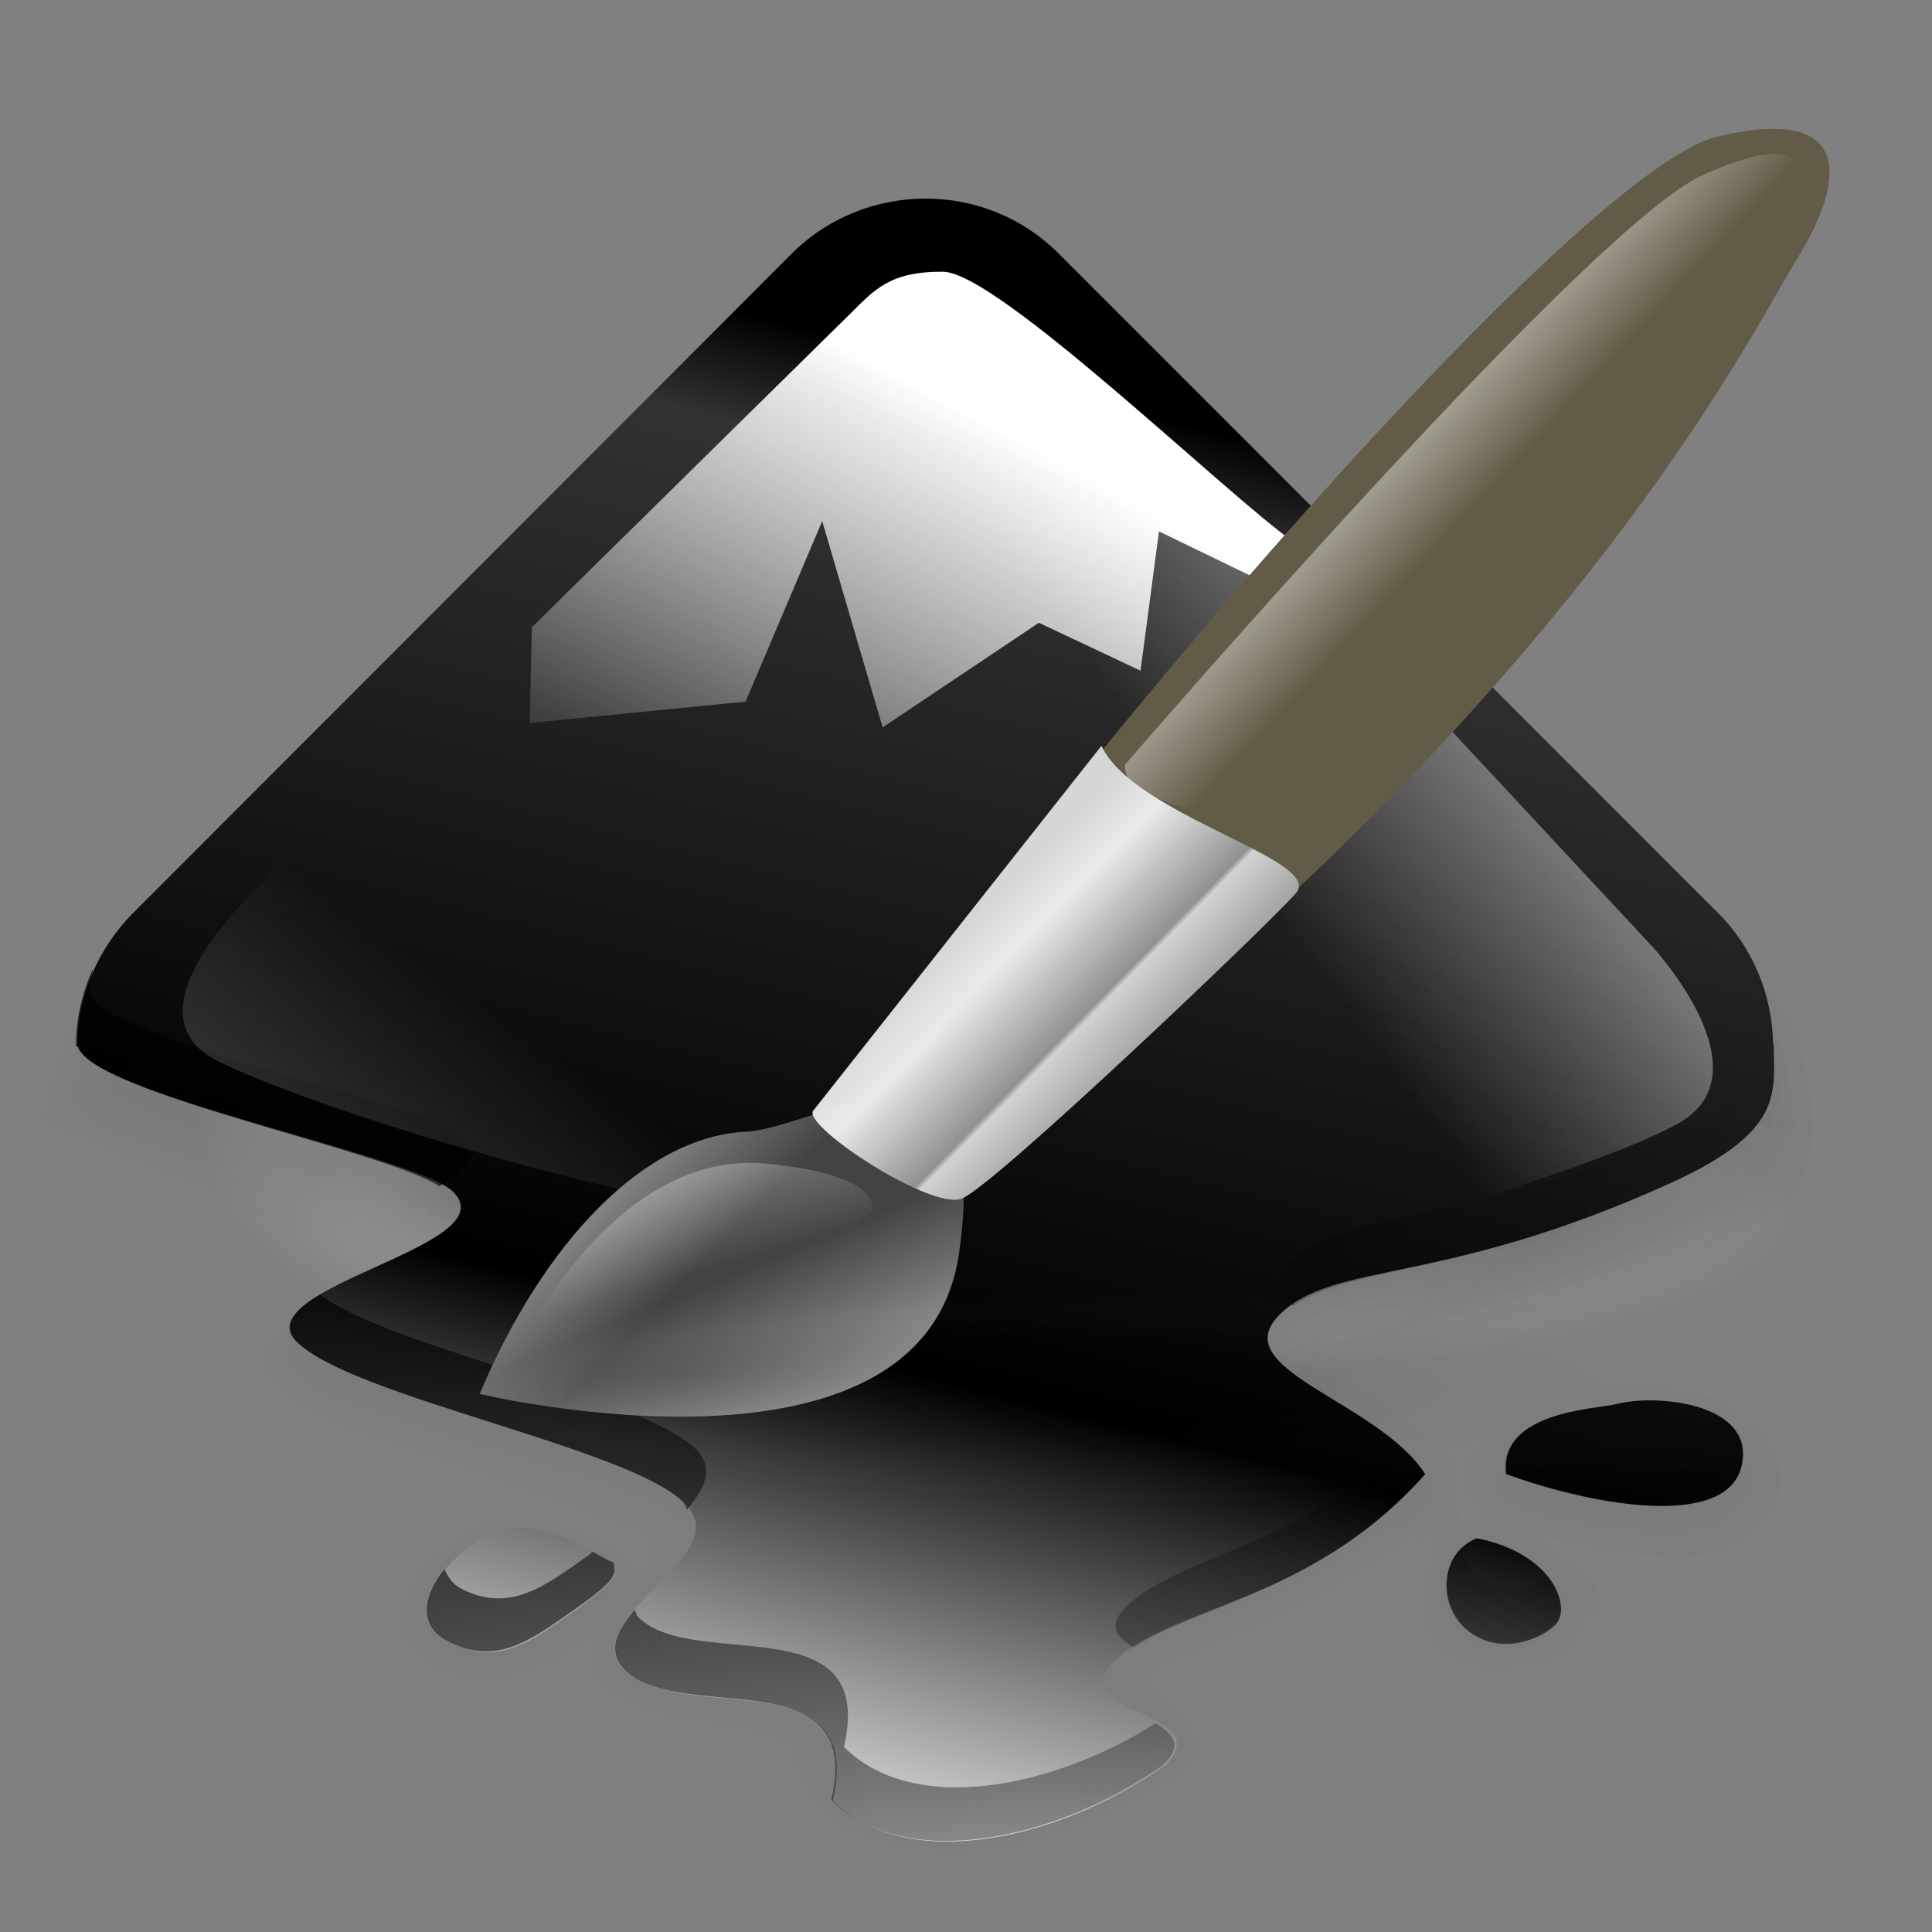 <?xml version="1.0" encoding="UTF-8" standalone="no"?>
<!-- Created with Inkscape (http://www.inkscape.org/) -->
<!-- 
Created By Andrew Fitzsimon.
Much of this document has been manually cleaned and crafted in a text editor so that only the colour definitions and basic presentation related data remain in the XML. 
Changes to this document may compromise the structure of this palette.
-->
<svg
   xmlns:dc="http://purl.org/dc/elements/1.1/"
   xmlns:cc="http://web.resource.org/cc/"
   xmlns:rdf="http://www.w3.org/1999/02/22-rdf-syntax-ns#"
   xmlns:svg="http://www.w3.org/2000/svg"
   xmlns="http://www.w3.org/2000/svg"
   xmlns:xlink="http://www.w3.org/1999/xlink"
   xmlns:sodipodi="http://inkscape.sourceforge.net/DTD/sodipodi-0.dtd"
   xmlns:inkscape="http://www.inkscape.org/namespaces/inkscape"
   version="1.0"
   x="00"
   y="00"
   width="128"
   height="128"
   id="Etiquette"
   sodipodi:version="0.32"
   inkscape:version="0.41pre2"
   sodipodi:docname="inkscape.svg"
   sodipodi:docbase="/home/andy/Desktop/Etiquette/etiquette/scalable/apps">
  <rect width="100%" height="100%" fill="#808080" stroke="none"/>
  <sodipodi:namedview
     id="base"
     pagecolor="#ffffff"
     bordercolor="#666666"
     borderopacity="1.0"
     inkscape:pageopacity="0.0"
     inkscape:pageshadow="0"
     inkscape:zoom="4.0000000"
     inkscape:cx="49.220383"
     inkscape:cy="54.877991"
     inkscape:window-width="640"
     inkscape:window-height="534"
     inkscape:window-x="0"
     inkscape:window-y="25"
     inkscape:current-layer="Etiquette"
     showgrid="true"
     gridspacingx="8pt"
     gridspacingy="8pt"
     gridoriginy="0pt"
     gridoriginx="0pt"
     inkscape:grid-points="true"
     gridtolerance="40pt"
     showborder="true"
     inkscape:grid-bbox="false"
     gridcolor="#3f3fff"
     gridopacity="0.082"
     gridempspacing="2"
     gridempcolor="#3f3fff"
     gridempopacity="0.082" />
  <defs
     id="Gradients">
    <linearGradient
       inkscape:collect="always"
       id="linearGradient1851">
      <stop
         style="stop-color:#000000;stop-opacity:0.2;"
         offset="0"
         id="stop1852" />
      <stop
         style="stop-color:#000000;stop-opacity:0.065;"
         offset="0.5"
         id="stop1854" />
      <stop
         style="stop-color:#adadad;stop-opacity:0;"
         offset="1"
         id="stop1853" />
    </linearGradient>
    <linearGradient
       id="linearGradient2317">
      <stop
         style="stop-color:#d6d6d6;stop-opacity:1;"
         offset="0"
         id="stop2318" />
      <stop
         style="stop-color:#eaeaea;stop-opacity:1;"
         offset="0.258"
         id="stop2322" />
      <stop
         style="stop-color:#919191;stop-opacity:1;"
         offset="0.706"
         id="stop2320" />
      <stop
         style="stop-color:#d2d2d2;stop-opacity:1;"
         offset="0.733"
         id="stop2321" />
      <stop
         style="stop-color:#a6a6a6;stop-opacity:1;"
         offset="1"
         id="stop2319" />
    </linearGradient>
    <linearGradient
       id="linearGradient1513">
      <stop
         style="stop-color:#ffffff;stop-opacity:1;"
         offset="0"
         id="stop1514" />
      <stop
         style="stop-color:#ffffff;stop-opacity:0;"
         offset="1"
         id="stop1515" />
    </linearGradient>
    <linearGradient
       id="linearGradient1273">
      <stop
         style="stop-color:#ffffff;stop-opacity:1;"
         offset="0"
         id="stop1274" />
      <stop
         style="stop-color:#ffffff;stop-opacity:0;"
         offset="1"
         id="stop1275" />
    </linearGradient>
    <linearGradient
       id="linearGradient1323">
      <stop
         style="stop-color:#000000;stop-opacity:0.777;"
         offset="0"
         id="stop1324" />
      <stop
         style="stop-color:#000000;stop-opacity:0;"
         offset="1"
         id="stop1325" />
    </linearGradient>
    <linearGradient
       id="linearGradient1218">
      <stop
         style="stop-color:#000000;stop-opacity:1;"
         offset="0"
         id="stop1219" />
      <stop
         style="stop-color:#323232;stop-opacity:1;"
         offset="0.073"
         id="stop1321" />
      <stop
         style="stop-color:#000000;stop-opacity:1;"
         offset="0.653"
         id="stop1320" />
      <stop
         style="stop-color:#fff;stop-opacity:1;"
         offset="1"
         id="stop1220" />
    </linearGradient>
    <linearGradient
       id="linearGradient1222">
      <stop
         style="stop-color:#000000;stop-opacity:0.322;"
         offset="0"
         id="stop1223" />
      <stop
         style="stop-color:#000000;stop-opacity:0;"
         offset="1"
         id="stop1224" />
    </linearGradient>
    <linearGradient
       inkscape:collect="always"
       xlink:href="#linearGradient1222"
       id="linearGradient2"
       x1="186.513"
       y1="-12.338"
       x2="121.283"
       y2="117.743"
       gradientTransform="scale(1.021,0.979)"
       gradientUnits="userSpaceOnUse" />
    <linearGradient
       id="linearGradient826">
      <stop
         style="stop-color:#000000;stop-opacity:0.953;"
         offset="0"
         id="stop827" />
      <stop
         style="stop-color:#000000;stop-opacity:0.559;"
         offset="0.366"
         id="stop830" />
      <stop
         style="stop-color:#000000;stop-opacity:0.524;"
         offset="0.528"
         id="stop7006" />
      <stop
         style="stop-color:#ffffff;stop-opacity:0;"
         offset="1"
         id="stop828" />
    </linearGradient>
    <linearGradient
       inkscape:collect="always"
       xlink:href="#linearGradient1273"
       id="linearGradient82"
       gradientUnits="userSpaceOnUse"
       gradientTransform="matrix(1.015,0,0,0.568,0.23,7.539)"
       x1="61.308"
       y1="33.191"
       x2="25.16"
       y2="71.283" />
    <linearGradient
       inkscape:collect="always"
       xlink:href="#linearGradient1273"
       id="linearGradient83"
       gradientUnits="userSpaceOnUse"
       gradientTransform="matrix(0.916,0,0,0.629,0.23,7.539)"
       x1="-18.099"
       y1="164.857"
       x2="44.345"
       y2="103.695" />
    <linearGradient
       inkscape:collect="always"
       xlink:href="#linearGradient1273"
       id="linearGradient84"
       gradientUnits="userSpaceOnUse"
       gradientTransform="matrix(0.849,0,0,0.679,0.23,7.539)"
       x1="138.809"
       y1="55.521"
       x2="99.693"
       y2="78.667" />
    <linearGradient
       inkscape:collect="always"
       xlink:href="#linearGradient1323"
       id="linearGradient85"
       gradientUnits="userSpaceOnUse"
       gradientTransform="matrix(1.058,0,0,0.544,0.23,7.539)"
       x1="4.544"
       y1="157.109"
       x2="110.68"
       y2="157.109" />
    <linearGradient
       inkscape:collect="always"
       xlink:href="#linearGradient1218"
       id="linearGradient86"
       gradientUnits="userSpaceOnUse"
       gradientTransform="matrix(0.771,0,0,0.747,0.23,7.539)"
       x1="79.725"
       y1="21.725"
       x2="45.862"
       y2="151.133" />
    <linearGradient
       inkscape:collect="always"
       xlink:href="#linearGradient1513"
       id="linearGradient87"
       gradientUnits="userSpaceOnUse"
       gradientTransform="scale(1.007,0.993)"
       x1="13.74"
       y1="3.307"
       x2="15.501"
       y2="4.93" />
    <linearGradient
       inkscape:collect="always"
       xlink:href="#linearGradient1513"
       id="linearGradient88"
       gradientUnits="userSpaceOnUse"
       gradientTransform="scale(1.232,0.811)"
       x1="6.389"
       y1="25.159"
       x2="3.493"
       y2="20.659" />
    <linearGradient
       inkscape:collect="always"
       xlink:href="#linearGradient2317"
       id="linearGradient89"
       gradientUnits="userSpaceOnUse"
       gradientTransform="scale(1.035,0.966)"
       x1="8.269"
       y1="11.002"
       x2="10.516"
       y2="13.066" />
    <linearGradient
       inkscape:collect="always"
       xlink:href="#linearGradient1513"
       id="linearGradient90"
       gradientUnits="userSpaceOnUse"
       gradientTransform="scale(1.232,0.811)"
       x1="-0.338"
       y1="17.273"
       x2="3.464"
       y2="19.768" />
    <linearGradient
       inkscape:collect="always"
       xlink:href="#linearGradient1513"
       id="linearGradient91"
       gradientUnits="userSpaceOnUse"
       gradientTransform="scale(1.37,0.73)"
       x1="0.501"
       y1="18.795"
       x2="2.782"
       y2="23.002" />
    <radialGradient
       inkscape:collect="always"
       xlink:href="#linearGradient1851"
       id="radialGradient92"
       gradientUnits="userSpaceOnUse"
       cx="-289.091"
       cy="598.367"
       fx="-197.274"
       fy="572.008"
       r="125.205" />
    <linearGradient
       inkscape:collect="always"
       xlink:href="#linearGradient1222"
       id="linearGradient93"
       gradientUnits="userSpaceOnUse"
       gradientTransform="scale(1.016,0.984)"
       x1="184.982"
       y1="-9.763"
       x2="122.848"
       y2="114.143" />
    <linearGradient
       inkscape:collect="always"
       xlink:href="#linearGradient1222"
       id="linearGradient94"
       gradientUnits="userSpaceOnUse"
       gradientTransform="scale(1.021,0.979)"
       x1="186.513"
       y1="-12.338"
       x2="121.283"
       y2="117.743" />
    <linearGradient
       inkscape:collect="always"
       xlink:href="#linearGradient1222"
       id="linearGradient95"
       gradientUnits="userSpaceOnUse"
       gradientTransform="scale(1.021,0.979)"
       x1="186.513"
       y1="-12.338"
       x2="121.283"
       y2="117.743" />
    <linearGradient
       inkscape:collect="always"
       xlink:href="#linearGradient1222"
       id="linearGradient96"
       gradientUnits="userSpaceOnUse"
       gradientTransform="scale(1.021,0.979)"
       x1="186.513"
       y1="-12.338"
       x2="121.283"
       y2="117.743" />
    <linearGradient
       inkscape:collect="always"
       xlink:href="#linearGradient1222"
       id="linearGradient97"
       gradientUnits="userSpaceOnUse"
       gradientTransform="scale(1.021,0.979)"
       x1="186.513"
       y1="-12.338"
       x2="121.283"
       y2="117.743" />
    <linearGradient
       inkscape:collect="always"
       xlink:href="#linearGradient1222"
       id="linearGradient98"
       gradientUnits="userSpaceOnUse"
       gradientTransform="scale(1.021,0.979)"
       x1="186.513"
       y1="-12.338"
       x2="121.283"
       y2="117.743" />
    <radialGradient
       inkscape:collect="always"
       xlink:href="#linearGradient826"
       id="radialGradient99"
       gradientUnits="userSpaceOnUse"
       cx="296.296"
       cy="281.25"
       fx="303.704"
       fy="93.75"
       r="248.403" />
    <radialGradient
       inkscape:collect="always"
       xlink:href="#linearGradient826"
       id="radialGradient100"
       gradientUnits="userSpaceOnUse"
       cx="296.296"
       cy="281.25"
       fx="303.704"
       fy="93.75"
       r="248.403" />
  </defs>
  <path
     sodipodi:type="arc"
     id="path898"
     sodipodi:cx="300.00000"
     sodipodi:cy="300.00000"
     sodipodi:rx="300.00000"
     sodipodi:ry="300.00000"
     d="M 600 300 A 300 300 0 1 1  0,300 A 300 300 0 1 1  600 300 z"
     style="opacity:0.694;fill:url(#radialGradient100);stroke-width:4.431;stroke-dasharray:17.724 17.724 ;stroke-dashoffset:0"
     transform="matrix(0.2,0,0,4.484544e-2,10,68)" />
  <path
     sodipodi:type="arc"
     id="ball1"
     sodipodi:cx="300.00000"
     sodipodi:cy="300.00000"
     sodipodi:rx="300.00000"
     sodipodi:ry="300.00000"
     d="M 600 300 A 300 300 0 1 1  0,300 A 300 300 0 1 1  600 300 z"
     style="fill:url(#radialGradient99);stroke-width:4.431;stroke-dasharray:17.724 17.724 ;stroke-dashoffset:0"
     transform="matrix(0.183,0,0,7.938765e-2,4.459,52.623)" />
  <g
     id="g1310"
     transform="matrix(1.562,0,0,1.426,-156.409,6.028)"
     style="fill:url(#linearGradient2)">
    <path
       style="fill:url(#linearGradient93);fill-opacity:0.074;fill-rule:evenodd;stroke-width:1pt"
       d="M 139.271,11.077 C 137.22,11.077 135.155,11.849 133.584,13.421 L 105.678,41.358 C 104.137,42.899 103.333,44.911 103.303,46.921 C 103.302,46.955 103.303,47.012 103.303,47.046 L 103.365,47.046 C 103.9,49.08 117.699,51.661 119.24,53.202 C 121.568,55.53 110.319,57.25 112.646,59.577 C 114.974,61.905 126.725,64.062 129.053,66.39 C 131.38,68.717 124.288,71.187 126.615,73.515 C 128.943,75.842 136.75,72.943 135.334,79.015 C 138.477,82.158 145.037,80.658 149.428,77.515 C 151.755,75.187 144.975,75.405 147.303,73.077 C 149.63,70.75 155.508,70.739 160.459,65.171 C 158.466,62.072 151.944,60.748 154.271,58.421 C 156.599,56.093 161.101,57.261 170.865,52.827 C 175.631,50.662 175.258,49.039 175.24,47.046 C 175.24,47.004 175.24,46.963 175.24,46.921 L 175.209,46.921 C 175.178,44.911 174.405,42.899 172.865,41.358 L 144.928,13.421 C 143.356,11.849 141.322,11.077 139.271,11.077 z M 139.021,14.702 C 139.933,14.726 140.671,15.422 142.115,16.358 L 155.303,26.14 C 155.447,26.233 155.583,26.321 155.709,26.421 C 155.835,26.521 155.976,26.627 156.084,26.733 C 156.192,26.839 156.275,26.966 156.365,27.077 C 156.455,27.188 156.543,27.306 156.615,27.421 C 156.687,27.536 156.749,27.647 156.803,27.765 C 156.857,27.883 156.892,27.988 156.928,28.108 C 156.964,28.229 157.003,28.362 157.021,28.483 C 157.039,28.605 157.053,28.736 157.053,28.858 L 149.24,25.077 L 148.459,30.983 L 144.146,28.952 L 137.521,33.39 L 134.959,24.64 L 131.709,32.296 L 122.553,33.202 L 122.646,29.14 C 122.646,28.163 127.939,21.331 131.146,19.702 L 137.021,15.483 C 137.888,14.922 138.474,14.688 139.021,14.702 z M 126.896,54.64 C 131.056,55.718 135.683,57.114 139.396,57.14 L 139.553,58.827 C 136.373,58.499 129.639,56.95 128.053,56.14 L 126.896,54.64 z M 170.24,62.046 C 169.605,62.026 169.004,62.089 168.553,62.202 C 167.701,62.415 163.564,62.513 163.896,65.171 C 167.551,66.499 173.201,67.516 173.865,64.858 C 174.364,62.865 172.145,62.107 170.24,62.046 z M 122.459,67.452 C 121.884,67.385 121.321,67.456 120.771,67.733 C 118.572,68.843 117.092,71.308 119.146,72.327 C 121.201,73.347 122.657,72.186 124.459,70.921 C 126.26,69.656 126.214,69.409 126.084,68.921 C 125.834,68.987 124.184,67.653 122.459,67.452 z M 162.646,67.89 C 160.985,68.554 161.005,70.862 162.334,71.858 C 163.663,72.855 165.326,72.21 165.99,71.546 C 166.655,70.882 165.968,68.554 162.646,67.89 z "
       id="path1278" />
    <path
       style="fill:url(#linearGradient94);fill-opacity:0.074;fill-rule:evenodd;stroke-width:1pt"
       d="M 137.969,10.719 C 134.704,11.061 132.453,13.855 130.158,15.941 C 121.772,24.504 113.195,32.912 104.885,41.529 C 103.532,43.258 102.981,45.294 102.719,47.438 C 107.439,50.886 113.698,50.906 118.719,53.781 C 117.305,56.014 113.864,55.928 112.305,58.154 C 110.95,59.066 112.874,60.563 113.884,60.907 C 118.08,63.026 122.81,63.839 126.978,66.069 C 129.14,66.223 128.995,68.397 127.56,69.466 C 126.423,70.61 124.666,72.512 126.404,73.939 C 128.529,75.416 131.346,75.011 133.719,75.875 C 135.386,76.789 134.203,78.442 135.344,79.594 C 138.209,81.84 142.176,81.444 145.37,80.162 C 147.012,79.679 148.503,78.612 149.938,77.781 C 151.321,76.168 149.163,75.014 147.938,74.344 C 147.132,73.008 149.813,72.471 150.726,71.835 C 154.229,70.416 157.631,68.772 160.323,66.076 C 162.001,65.04 159.537,63.566 158.75,62.75 C 157.296,61.671 155.385,61.006 154.469,59.344 C 156.832,56.737 160.78,57.223 163.827,55.887 C 167.486,54.956 170.967,53.328 174.191,51.441 C 176.319,49.855 175.759,47.094 175.344,44.858 C 173.827,40.147 169.327,37.346 166.146,33.782 C 159.003,26.738 151.966,19.558 144.756,12.597 C 142.832,11.117 140.405,10.325 137.969,10.719 z M 140.156,15.719 C 145.332,19.512 150.519,23.292 155.688,27.094 C 155.796,28.128 152.966,25.994 151.885,25.704 C 150.561,25.311 148.232,22.991 148.602,25.736 C 148.034,26.854 148.894,30.614 147.254,29.749 C 145.771,28.952 143.8,27.767 142.397,29.394 C 140.879,30.408 139.361,31.423 137.844,32.438 C 136.927,29.271 136.014,26.103 135.094,22.938 C 133.832,25.87 132.596,28.813 131.344,31.75 C 128.604,32.021 125.865,32.292 123.125,32.562 C 122.936,30.532 123.379,28.492 124.79,27.052 C 127.837,22.166 132.914,19.181 137.488,15.928 C 138.381,15.399 139.183,15.466 140.156,15.719 z M 132.062,56.562 C 134.26,57.132 136.547,57.245 138.781,57.625 C 137.932,58.642 135.835,57.321 134.501,57.277 C 132.759,56.896 131.017,56.527 129.375,55.812 C 130.271,56.062 131.167,56.312 132.062,56.562 z M 168.5,61.625 C 166.48,62.095 163.6,62.369 163.344,64.969 C 164.008,65.934 166.12,66.293 167.476,66.552 C 169.609,66.892 172.525,67.659 174.019,65.673 C 175.295,63.893 173.386,61.628 171.405,61.755 C 170.444,61.427 169.49,61.503 168.5,61.625 z M 120.656,67.156 C 119.179,68.173 117.173,69.707 117.812,71.75 C 119.324,73.943 122.449,73.328 124.176,71.745 C 125.318,71.095 127.227,69.849 126.344,68.406 C 124.53,67.618 122.707,66.421 120.656,67.156 z M 162.25,67.469 C 160.985,68.305 160.477,70.056 161.353,71.321 C 162.025,73.004 164.272,73.18 165.647,72.263 C 167.484,71.7 166.678,69.348 165.337,68.658 C 164.662,67.815 163.12,67.406 162.25,67.469 z "
       id="path1283" />
    <path
       style="fill:url(#linearGradient95);fill-opacity:0.074;fill-rule:evenodd;stroke-width:1pt"
       d="M 137.094,12.062 C 133.453,13.658 130.895,17.055 128.028,19.76 C 120.65,27.277 113.117,34.668 105.817,42.245 C 104.773,43.584 104.198,45.113 103.938,46.781 C 108.025,49.662 113.355,49.814 117.772,52.034 C 119.237,52.18 120.83,53.664 119.475,54.915 C 117.727,56.714 114.647,56.869 113.188,58.938 C 116.987,61.678 121.725,62.315 125.919,64.2 C 127.352,65.249 129.939,65.342 130,67.531 C 129.613,69.469 127.681,70.595 126.844,72.344 C 128.667,74.916 132.417,73.527 134.818,75.195 C 136.121,75.999 135.763,77.719 136.337,78.786 C 139.342,80.984 143.567,80.023 146.6,78.263 C 147.578,77.931 150.256,76.738 148.252,75.867 C 146.793,75.539 145.571,73.792 146.986,72.676 C 150.594,69.928 155.526,69.3 158.754,65.913 C 160.441,64.637 157.52,63.512 156.646,62.785 C 155.317,61.805 153.021,60.865 153.312,58.906 C 155.525,55.836 159.763,56.25 162.982,54.909 C 166.641,54.012 170.179,52.443 173.396,50.586 C 175.448,48.767 174.403,45.854 173.704,43.675 C 170.017,38.506 164.935,34.529 160.606,29.906 C 155.058,24.484 149.68,18.831 144.027,13.552 C 142.013,12.267 139.685,11.156 137.27,12.03 L 137.094,12.062 z M 139.25,14.156 C 144.368,16.574 148.445,20.616 153.062,23.857 C 154.797,25.418 157.753,26.462 157.656,29.219 C 155.983,29.621 154.518,27.909 152.923,27.467 C 151.479,26.98 149.059,24.689 149.465,27.619 C 148.951,28.676 149.676,32.096 148.304,31.529 C 146.864,30.917 145.251,29.742 143.731,29.881 C 141.561,31.36 139.383,32.826 137.219,34.312 C 136.401,31.654 135.64,28.978 134.844,26.312 C 133.787,28.432 132.985,30.962 131.781,32.844 C 128.521,33.167 125.26,33.489 122,33.812 C 122.027,31.439 121.588,28.751 123.451,26.901 C 126.386,21.929 131.541,18.937 135.969,15.531 C 137.055,15.131 138.174,14.356 139.25,14.156 z M 126.344,53.906 C 130.819,55.099 135.333,56.08 139.938,56.625 C 140.815,58.38 139.617,59.89 137.752,59.031 C 134.355,58.342 130.955,57.411 127.625,56.5 C 127.376,56.018 124.727,53.333 126.344,53.906 z M 168.688,62.75 C 167.267,63.146 165.194,63.023 164.688,64.75 C 167.416,65.272 170.361,66.627 173.031,65.188 C 173.948,63.334 171.224,62.808 169.925,62.707 C 169.512,62.722 169.1,62.736 168.688,62.75 z M 120.969,68.25 C 119.881,69.094 117.718,71.141 120.006,71.868 C 122.117,72.378 123.72,70.574 125.281,69.469 C 124.17,68.38 122.483,67.968 120.969,68.25 z M 162.25,68.938 C 161.267,70.838 164.038,72.708 165.326,71.029 C 165.986,69.968 163.109,68.106 162.25,68.938 z "
       id="path1286" />
    <path
       style="fill:url(#linearGradient96);fill-opacity:0.074;fill-rule:evenodd;stroke-width:1pt"
       d="M 137.5,12.562 C 131.564,15.884 127.479,21.513 122.593,26.107 C 117.075,31.801 111.338,37.333 105.955,43.127 C 105.27,44.232 103.903,46.716 105.888,47.111 C 110.483,49.526 116.07,49.897 120.25,52.938 C 121.196,55.258 118.32,56.205 116.777,57.135 C 115.148,57.647 113.258,59.175 115.985,59.736 C 120.516,62.179 125.91,62.812 130.062,65.969 C 131.404,68.156 128.879,70.088 127.964,71.817 C 127.975,73.607 130.612,73.21 131.854,73.695 C 134.007,73.861 136.313,75.067 136.526,77.438 C 137.248,79.315 139.821,79.377 141.562,79.375 C 143.884,79.082 145.887,77.849 148,76.938 C 147.893,75.484 145.474,75.343 145.781,73.562 C 147.65,70.569 151.467,69.935 154.328,68.211 C 155.952,67.508 157.408,66.437 158.5,65.031 C 156.695,62.893 153.117,62.207 152.769,59.026 C 153.135,57.912 154.9,56.856 156.15,56.315 C 161.474,54.306 167.297,53.53 172.183,50.436 C 174.755,49.397 173.903,46.181 173.15,44.168 C 170.997,41.144 168.086,38.543 165.642,35.681 C 163.124,33.094 160.497,30.611 157.938,28.062 C 158.991,29.595 157.008,30.333 155.863,29.377 C 153.959,28.546 152.06,27.727 150.125,26.969 C 150.05,28.634 149.697,30.253 149.344,31.875 C 146.95,32.517 144.625,29.36 142.45,31.405 C 140.656,32.399 139.256,34.074 137.34,34.699 C 135.969,34.45 136.152,31.657 135.446,30.369 C 135.032,27.478 134.31,28.114 133.437,30.484 C 132.637,31.983 132.294,34.079 130.125,33.577 C 127.229,33.864 124.333,34.15 121.438,34.438 C 121.456,31.458 121.17,28.094 123.526,25.84 C 126.823,21.189 131.69,18.02 136.234,14.793 C 137.754,14.087 139.643,13.038 141.051,14.537 C 144.776,17.094 148.57,19.492 152.062,22.344 C 149.067,19.514 146.255,16.421 143.146,13.752 C 141.384,12.872 139.52,11.79 137.5,12.562 z M 126.406,53.344 C 131.094,54.267 135.777,55.222 140.469,56.125 C 140.663,57.491 140.904,59.768 138.9,59.717 C 134.993,58.971 131.042,57.883 127.188,56.875 C 126.61,55.956 124.835,54.557 125.406,53.625 C 125.735,53.577 126.085,53.292 126.406,53.344 z M 166.531,63.812 C 164.901,64.831 168.723,64.88 169.6,65.162 C 170.825,65.514 173.802,64.645 171.5,63.594 C 169.782,63.217 168.211,63.256 166.531,63.812 z M 120.812,69.188 C 118.775,70.498 120.64,72.05 122.3,70.781 C 124.22,70.547 124.258,68.584 122.138,68.857 C 121.626,68.787 121.204,68.806 120.812,69.188 z M 162.781,70.25 C 165.044,72.41 164.504,68.583 162.781,69.788 C 162.781,69.884 162.781,70.192 162.781,70.25 z "
       id="path1295" />
    <path
       style="fill:url(#linearGradient97);fill-opacity:0.074;fill-rule:evenodd;stroke-width:1pt"
       d="M 137.25,10.312 C 134.573,10.812 132.673,13.051 130.649,14.716 C 121.78,23.452 113.118,32.437 104.375,41.281 C 103.17,43.288 102.473,45.456 102.062,47.75 C 105.835,49.629 109.647,51.369 113.755,52.377 C 114.747,53.001 118.152,53.212 117.031,54.625 C 114.876,55.771 112.184,56.546 111.25,59.062 C 113.074,62.261 117.133,62.449 120.142,63.972 C 122.668,64.971 125.193,65.97 127.719,66.969 C 127.797,69.609 127.127,68.725 125.797,67.542 C 123.761,66.508 120.742,65.56 119.143,67.8 C 117.689,68.685 116.558,70.94 117.667,72.362 C 119.741,74.61 123.299,73.559 125.224,71.631 C 125.39,71.452 124.945,74.329 126.556,74.626 C 128.752,75.888 131.561,75.535 133.75,76.781 C 134.175,78.637 134.923,80.739 137.101,81.03 C 140.54,82.42 144.419,81.397 147.505,79.585 C 148.815,78.872 151.328,78.344 150.752,76.375 C 150.707,75.081 147.538,74.301 149.312,73.094 C 153.559,71.204 157.912,69.21 161.188,65.844 C 161.991,63.731 159.071,62.85 157.938,61.562 C 156.577,60.418 154.301,59.196 157.17,58.408 C 162.447,56.428 168.3,55.652 173.14,52.536 C 175.699,51.724 176.753,48.826 176.016,46.382 C 175.992,43.921 174.364,41.884 172.995,39.974 C 168.237,34.553 162.733,29.839 157.727,24.648 C 153.377,20.454 149.196,15.999 144.742,11.965 C 142.492,10.519 139.902,10.047 137.25,10.312 z M 140.406,16.625 C 144.382,19.415 148.264,22.371 152.219,25.219 C 151.001,24.471 149.711,24.008 148.281,23.906 C 148.082,25.617 147.84,27.322 147.625,29.031 C 145.773,28.48 143.676,27.364 142.021,28.944 C 140.796,29.322 138.719,32.029 138.027,30.947 C 137.091,27.715 136.158,24.481 135.219,21.25 C 133.791,24.568 132.387,27.897 130.969,31.219 C 128.562,31.458 126.156,31.698 123.75,31.938 C 123.736,28.504 126.409,25.942 128.505,23.538 C 131.603,20.878 134.84,18.28 138.371,16.266 C 139.057,15.928 139.726,16.501 140.406,16.625 z M 165.125,61.938 C 163.95,62.683 162.047,64.164 163.312,65.625 C 165.776,67.237 168.85,67.346 171.688,67.439 C 173.798,67.38 175.877,64.883 174.441,62.966 C 173.102,60.663 170.053,61.177 167.816,61.201 C 166.919,61.447 166.022,61.692 165.125,61.938 z M 162.031,67.031 C 160.835,68 160.29,69.695 160.763,71.258 C 161.167,73.039 163.225,73.495 164.787,72.992 C 167.139,73.181 168.092,69.825 166.134,68.653 C 164.97,67.669 163.655,66.689 162.031,67.031 z "
       id="path1300" />
    <path
       style="fill:url(#linearGradient98);fill-opacity:0.074;fill-rule:evenodd;stroke-width:1pt"
       d="M 136.875,9.562 C 131.653,11.769 128.145,16.385 124.159,20.217 C 117.351,27.117 110.497,33.984 103.719,40.906 C 102.853,43.333 101.998,45.764 101.125,48.188 C 105.931,50.283 110.763,52.276 115.75,53.906 C 115.443,55.364 112.998,55.192 112.241,56.588 C 110.896,57.445 110.017,59.786 111.896,60.568 C 114.865,63.357 118.94,64.363 122.625,65.875 C 119.728,65.034 117.808,68.091 116.688,70.25 C 116.011,72.95 119.114,74.651 121.439,74.259 C 122.884,74.779 124.87,71.894 125.066,74.129 C 127.217,76.574 131.352,75.998 133.598,78.289 C 134.324,80.302 135.992,81.986 138.234,82.007 C 140.258,82.589 142.239,82.314 144.191,81.614 C 146.472,81.099 148.643,79.96 150.638,78.824 C 152.147,77.755 151.815,75.347 150.438,74.312 C 150.234,72.705 152.739,72.683 153.756,71.82 C 156.498,70.564 158.906,68.804 161.219,66.906 C 160.196,68.376 159.81,70.316 160.381,71.988 C 161.346,74.268 164.222,73.656 166.156,73.531 C 168.089,72.611 168.837,69.631 166.875,68.344 C 164.026,66.582 166.474,67.403 168.278,67.912 C 170.514,68.045 173.312,68.748 174.835,66.581 C 176.523,64.953 175.463,62.386 173.844,61.125 C 171.829,60.053 169.412,60.365 167.228,60.469 C 165.267,60.816 163.779,61.981 162.562,63.5 C 161.074,64.693 164.276,66.892 162.513,66.451 C 161.236,66.671 162.801,64.123 161.272,63.293 C 160.275,61.83 158.592,60.917 157.344,59.656 C 163.373,56.74 170.417,55.95 175.812,51.75 C 177.791,49.404 176.891,46.298 176.312,43.625 C 172.717,37.077 166.727,32.382 161.581,27.092 C 156.102,21.755 150.656,16.371 145.156,11.062 C 142.761,10.099 140.311,9.435 137.706,9.568 C 137.438,9.594 137.13,9.471 136.875,9.562 z M 144,20.125 C 145.419,21.217 146.855,22.29 148.281,23.375 C 146.971,24.377 147.435,26.307 146.969,27.719 C 145.013,27.188 142.884,27.117 141.29,28.568 C 140.304,29.401 138.46,30.323 138.31,28.384 C 137.43,25.352 136.595,22.304 135.688,19.281 C 137.218,18.818 138.782,16.344 140.282,17.746 C 141.522,18.539 142.761,19.332 144,20.125 z M 130.531,30.406 C 128.688,30.594 126.844,30.781 125,30.969 C 125.706,27.452 128.617,24.99 131.093,22.632 C 132.449,21.648 133.721,20.532 135.125,19.625 C 133.594,23.219 132.062,26.812 130.531,30.406 z "
       id="path1304" />
  </g>
  <path
     style="fill:url(#linearGradient86);fill-rule:evenodd;stroke-width:1pt"
     d="M 61.325,13.157 C 58.12,13.157 54.894,14.364 52.439,16.819 L 8.843,60.464 C 6.436,62.871 5.18,66.014 5.132,69.154 C 5.132,69.207 5.132,69.297 5.132,69.35 L 5.23,69.35 C 6.065,72.527 27.623,76.559 30.031,78.967 C 33.667,82.603 16.093,85.29 19.73,88.927 C 23.366,92.563 41.724,95.933 45.36,99.569 C 48.997,103.206 37.916,107.064 41.552,110.7 C 45.189,114.337 57.385,109.808 55.173,119.293 C 60.084,124.203 70.331,121.86 77.191,116.949 C 80.827,113.313 70.235,113.653 73.871,110.017 C 77.508,106.381 86.691,106.364 94.425,97.665 C 91.312,92.824 81.122,90.756 84.758,87.12 C 88.394,83.484 95.428,85.309 110.682,78.381 C 118.128,74.999 117.545,72.464 117.517,69.35 C 117.516,69.284 117.517,69.22 117.517,69.154 L 117.468,69.154 C 117.42,66.014 116.213,62.871 113.806,60.464 L 70.161,16.819 C 67.706,14.364 64.529,13.157 61.325,13.157 z M 41.992,81.213 C 48.49,82.898 55.719,85.079 61.52,85.119 L 61.764,87.755 C 56.797,87.243 46.276,84.822 43.798,83.556 L 41.992,81.213 z M 109.705,92.783 C 108.713,92.752 107.775,92.851 107.069,93.027 C 105.739,93.36 99.276,93.513 99.795,97.665 C 105.505,99.741 114.331,101.33 115.369,97.177 C 116.147,94.063 112.681,92.879 109.705,92.783 z M 35.059,101.229 C 34.161,101.125 33.282,101.235 32.423,101.669 C 28.987,103.402 26.674,107.253 29.884,108.845 C 33.095,110.438 35.369,108.624 38.184,106.648 C 40.998,104.672 40.926,104.286 40.722,103.524 C 40.333,103.628 37.754,101.543 35.059,101.229 z M 97.842,101.913 C 95.247,102.951 95.277,106.556 97.354,108.113 C 99.43,109.67 102.028,108.663 103.066,107.625 C 104.104,106.587 103.032,102.951 97.842,101.913 z "
     id="path1217"
     sodipodi:nodetypes="cccccccccccccccccccccccccccccccccccccccccc" />
  <path
     style="fill:url(#linearGradient85);fill-rule:evenodd;stroke-width:1pt"
     d="M 6.163,64.182 C 5.453,65.753 5.066,67.431 5.04,69.113 C 5.04,69.166 5.04,69.256 5.04,69.308 L 5.138,69.308 C 5.937,72.349 25.296,76.151 29.109,78.584 C 30.79,77.584 31.894,76.537 30.769,75.411 C 28.361,73.003 6.803,68.971 5.968,65.793 L 5.87,65.793 C 5.87,65.741 5.87,65.651 5.87,65.598 C 5.878,65.114 6.099,64.663 6.163,64.182 z M 117.376,70.529 C 116.523,71.879 114.884,73.252 111.42,74.825 C 96.166,81.752 89.133,79.928 85.496,83.564 C 84.395,84.665 84.788,85.608 85.643,86.542 C 89.492,83.82 96.422,84.774 110.59,78.34 C 117.024,75.418 117.394,73.107 117.376,70.529 z M 42.73,77.657 L 44.536,80 C 47.014,81.266 57.535,83.687 62.502,84.199 L 62.258,81.562 C 56.457,81.523 49.228,79.342 42.73,77.657 z M 21.2,85.761 C 19.574,86.745 18.531,87.779 19.638,88.885 C 23.274,92.521 41.632,95.892 45.268,99.528 C 45.428,99.688 45.407,99.856 45.512,100.016 C 46.642,98.672 47.406,97.32 46.098,96.013 C 42.594,92.509 25.699,89.247 21.2,85.761 z M 101.753,94.402 C 100.505,95.051 99.496,95.965 99.703,97.624 C 105.413,99.699 114.239,101.289 115.277,97.136 C 115.479,96.329 115.368,95.648 115.081,95.085 C 112.615,97.076 106.513,95.965 101.753,94.402 z M 92.771,96.16 C 85.616,102.523 77.88,103.19 74.609,106.461 C 73.294,107.776 74.036,108.495 75.098,109.146 C 79.27,106.351 87.307,105.526 94.333,97.624 C 93.973,97.064 93.288,96.652 92.771,96.16 z M 96.823,102.604 C 95.321,104.063 95.512,106.76 97.262,108.072 C 99.338,109.629 101.936,108.622 102.974,107.583 C 103.508,107.05 103.437,105.855 102.583,104.654 C 101.317,105.306 99.653,105.728 98.092,104.557 C 97.432,104.062 97.051,103.364 96.823,102.604 z M 39.263,102.799 C 39.089,102.926 39.125,102.949 38.922,103.092 C 36.107,105.068 33.833,106.881 30.622,105.289 C 29.951,104.956 29.679,104.461 29.451,103.971 C 28.023,105.731 27.674,107.753 29.792,108.804 C 33.003,110.397 35.278,108.583 38.092,106.607 C 40.906,104.631 40.834,104.245 40.63,103.483 C 40.497,103.518 39.829,103.119 39.263,102.799 z M 42.046,106.656 C 40.917,108 40.153,109.352 41.46,110.659 C 45.097,114.295 57.293,109.767 55.081,119.252 C 59.992,124.162 70.239,121.819 77.099,116.908 C 78.439,115.569 77.662,114.832 76.562,114.174 C 69.764,118.472 60.521,120.346 55.911,115.736 C 58.123,106.252 45.927,110.78 42.29,107.144 C 42.13,106.984 42.152,106.817 42.046,106.656 z "
     id="path1269"
     sodipodi:nodetypes="ccccccccccccccccccccccccccccccccccccccccccccccccccccccccccc" />
  <path
     style="fill:url(#linearGradient84);fill-opacity:0.75;fill-rule:evenodd;stroke-width:1pt"
     d="M 83.001,34.273 L 109.427,62.666 C 109.427,62.666 117.298,71.1 111.113,74.473 C 104.929,77.847 86.094,82.907 86.094,82.907 L 51.86,33.61 L 83.001,34.273 z "
     id="path1271"
     sodipodi:nodetypes="cccccc" />
  <path
     style="fill:url(#linearGradient83);fill-opacity:0.75;fill-rule:evenodd;stroke-width:1pt"
     d="M 42.306,29.966 L 17.567,58.359 C 17.567,58.359 8.009,66.792 14.194,70.166 C 20.379,73.539 61.141,87.314 89.815,82.254 L 56.924,33.058 L 42.306,29.966 z "
     id="path1276"
     sodipodi:nodetypes="cccccc" />
  <path
     style="fill:url(#linearGradient82);fill-rule:evenodd;stroke-width:1pt"
     d="M 62.479,18.003 C 66.1,18.03 81.305,32.82 85.657,35.871 C 90.009,38.922 88.989,40.924 88.989,41.114 L 76.784,35.207 L 75.563,44.434 L 68.826,41.261 L 58.476,48.193 L 54.473,34.524 L 49.395,46.485 L 35.091,47.9 L 35.238,41.554 L 56.367,20.75 C 57.9,19.241 58.925,17.976 62.479,18.003 z "
     id="path1317"
     sodipodi:nodetypes="ccccccccccczz" />
  <g
     id="g3484"
     transform="matrix(0.448,0,0,0.448,235.662,-36.078)">
    <g
       id="g3664"
       transform="matrix(10.186,0,0,10.186,-458.93,97.182)">
      <path
         style="fill:#625b47;fill-rule:evenodd;stroke-width:0.25"
         d="M 5.112,15.088 C 7.644,10.933 16.2,0.852 18.351,0.347 C 20.465,-0.149 20.126,1.129 19.492,2.141 C 18.847,3.17 16.034,9.048 6.805,15.761 C 5.435,16.225 5.112,15.088 5.112,15.088 z "
         id="path3478"
         sodipodi:nodetypes="czzcc" />
      <path
         style="fill:#434343;fill-rule:evenodd;stroke-width:0.25"
         d="M 0.377,18.603 C 0.377,18.603 6.816,20.144 7.335,16.564 C 7.854,12.983 5.343,14.712 4.271,14.795 C 2.776,14.849 1.306,16.399 0.377,18.603 z "
         id="path2140"
         sodipodi:nodetypes="cccc" />
      <path
         style="fill:url(#linearGradient87);fill-opacity:0.75;fill-rule:evenodd;stroke-width:0.125"
         d="M 9.746,9.468 C 11.188,7.802 16.65,1.582 18.121,0.914 C 19.56,0.26 19.71,0.752 19.501,1.251 C 19.292,1.75 11.999,10.605 11.169,10.292 C 10.34,9.979 9.725,9.902 9.746,9.468 z "
         id="path2230"
         sodipodi:nodetypes="czccc" />
      <path
         style="fill:url(#linearGradient88);fill-rule:evenodd;stroke-width:0.25"
         d="M 0.377,18.603 C 0.377,18.603 6.816,20.144 7.335,16.564 C 7.854,12.983 5.343,14.712 4.271,14.795 C 2.776,14.849 1.306,16.399 0.377,18.603 z "
         id="path6976"
         sodipodi:nodetypes="cccc" />
      <path
         style="fill:url(#linearGradient89);fill-rule:evenodd;stroke-width:0.25"
         d="M 5.226,14.482 L 9.404,9.193 C 9.872,10.209 12.658,10.848 12.225,11.336 C 11.792,11.824 7.838,15.591 7.376,15.767 C 6.914,15.943 5.005,14.674 5.226,14.482 z "
         id="path2141"
         sodipodi:nodetypes="ccccc" />
      <path
         style="fill:url(#linearGradient90);fill-rule:evenodd;stroke-width:0.25"
         d="M 0.377,18.603 C 0.377,18.603 6.816,20.144 7.335,16.564 C 7.854,12.983 5.343,14.712 4.271,14.795 C 2.776,14.849 1.306,16.399 0.377,18.603 z "
         id="path6975"
         sodipodi:nodetypes="cccc" />
      <path
         style="fill:url(#linearGradient91);fill-opacity:0.75;fill-rule:evenodd;stroke-width:1pt"
         d="M 0.921,17.977 C 0.921,17.977 2.327,15.007 4.57,15.264 C 6.265,15.431 6.072,15.937 6.072,15.937 C 6.072,15.937 3.944,18.235 0.921,17.977 z "
         id="path2247"
         sodipodi:nodetypes="cccc" />
    </g>
    <path
       sodipodi:type="arc"
       style="fill:url(#radialGradient92);fill-opacity:0.75;fill-rule:evenodd;stroke:none;stroke-width:1pt;stroke-linecap:butt;stroke-linejoin:miter;stroke-opacity:1"
       id="path3483"
       sodipodi:cx="-289.09140"
       sodipodi:cy="598.36652"
       sodipodi:rx="125.20509"
       sodipodi:ry="125.20509"
       d="M -163.886 598.367 A 125.205 125.205 0 1 1  -414.296,598.367 A 125.205 125.205 0 1 1  -163.886 598.367 z"
       transform="matrix(-0.847,0,0,0.124,-592.534,212.943)" />
  </g>
</svg>
